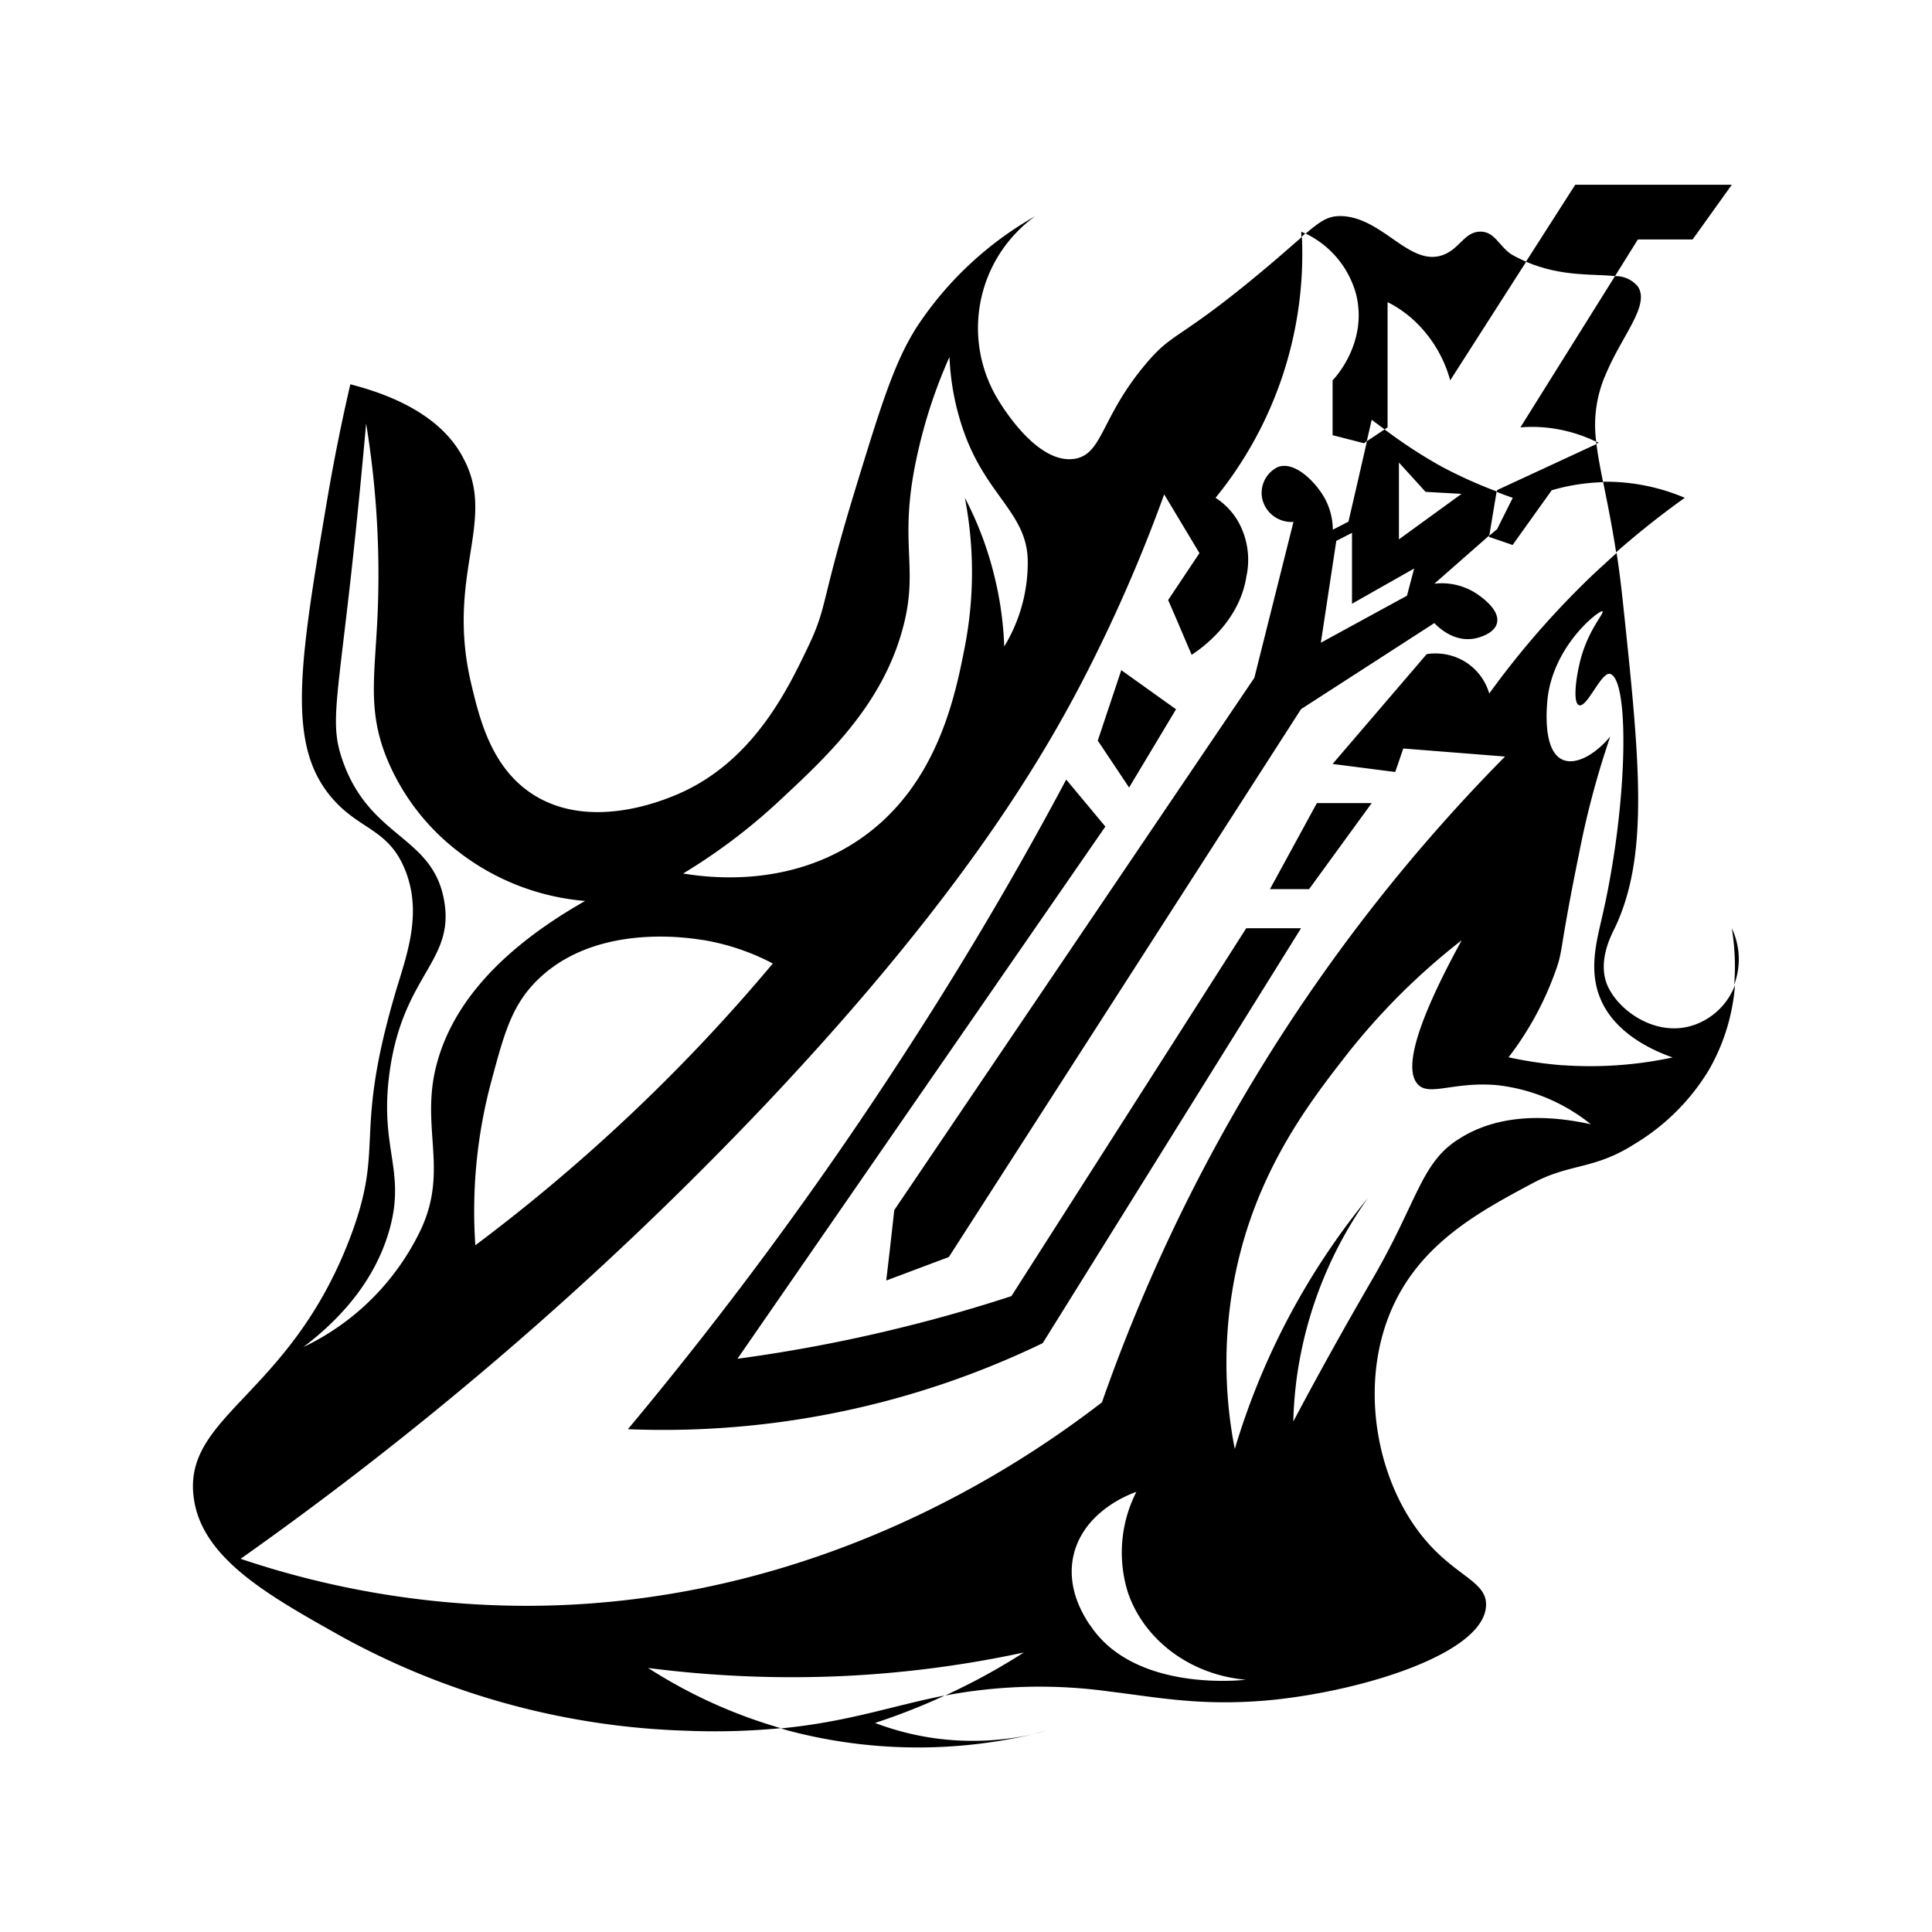 <svg id="图层_35_复制" data-name="图层 35_复制" xmlns="http://www.w3.org/2000/svg" viewBox="0 0 240 240"><g id="图层_26_复制" data-name="图层 26_复制"><path d="M161.65,28.78l0,.66.49-.42A5.23,5.23,0,0,0,161.65,28.78Z"/><path d="M209.29,61.84a25.11,25.11,0,0,0-9.72-2h-.43c.48,2.39,1.07,5.21,1.62,8.77A105.26,105.26,0,0,1,209.29,61.84Z"/><path d="M198.6,55l-.31-.15,0,.28Z"/><path d="M203.46,29.75h6.8l4.87-6.8H195.68l-6.12,9.56C194,34.42,198,34,200.62,34.3Z"/><path d="M98,215a63,63,0,0,0,30.35.43,34.72,34.72,0,0,1-11.87.55,34.12,34.12,0,0,1-7.78-1.95,79.76,79.76,0,0,0,8.67-3.41c-6.48,1.26-11.92,3.27-20.38,4.09Z"/><path d="M128.31,215.4c.62-.14,1.22-.28,1.74-.43Z"/><path d="M191.79,53.09a18.44,18.44,0,0,1,6.5,1.79,15.62,15.62,0,0,1,1.28-8.6c2-4.7,5.41-8.39,3.89-10.69a3.59,3.59,0,0,0-2.84-1.29L188.87,53.09A17.75,17.75,0,0,1,191.79,53.09Z"/><path d="M168.46,36.56c1.49,6-2.66,10.43-2.92,10.69v6.81l3.89,1,.35-.23c.21-.9.41-1.79.62-2.68L172,53.34l.37-.25V37.53a14.53,14.53,0,0,1,2.92,1.95,15.84,15.84,0,0,1,4.86,7.77l9.44-14.74c-.55-.24-1.1-.5-1.66-.81-1.58-.89-2.15-2.84-3.89-2.92-2.11-.1-2.66,2.16-4.86,2.92-4.14,1.42-7.47-4.77-12.64-4.86-1.5,0-2.36.49-4.34,2.18A11.77,11.77,0,0,1,168.46,36.56Z"/><path d="M170.4,99.76h-6.81q-2.91,5.34-5.83,10.69h4.86Z"/><path d="M179.15,58A59.78,59.78,0,0,1,172,53.34l-2.19,1.46q-1.14,5-2.3,10l-1.94,1a8.36,8.36,0,0,0-1-3.89c-1.11-2-3.73-4.7-5.84-3.89a3.57,3.57,0,0,0-1.94,3.89,3.71,3.71,0,0,0,3.89,2.92L155.82,84.2l-44.73,66.12c-.32,2.91-.65,5.83-1,8.75l7.78-2.92,43.75-68.06L178.18,77.4c.23.25,2.22,2.37,4.86,1.94.12,0,2.55-.44,2.92-1.94.45-1.86-2.61-3.71-2.92-3.89a7.88,7.88,0,0,0-4.86-1l6.83-6q.45-2.73.91-5.46A58.42,58.42,0,0,1,179.15,58Zm-4.37,16-10.7,5.84L166,67.19l1.95-1V75l7.72-4.38Zm-1-7V57.46l3.31,3.64,4.47.25Z"/><path d="M185.92,61.1c.68.27,1.34.52,2,.74-.65,1.3-1.3,2.59-1.94,3.89l-1,.83,0,.14,2.92,1,4.86-6.8a25.24,25.24,0,0,1,6.38-1c-.35-1.77-.65-3.31-.82-4.74L186,60.87Z"/><path d="M211.24,127c-5,2.37-10.37-1.39-11.67-4.86-1-2.79.44-5.7,1-6.81,4.37-9.13,3.1-21,1-40.83-.23-2.14-.48-4.07-.75-5.81-1,.92-2.08,1.88-3.14,2.89A107.29,107.29,0,0,0,185,86.15a6.93,6.93,0,0,0-2.91-3.89,7.05,7.05,0,0,0-4.86-1L165.54,94.9l7.78,1,1-2.92,12.64,1a215.41,215.41,0,0,0-50.07,80.22c-9.85,7.6-35.42,25.1-71,25.28a111.5,111.5,0,0,1-36-5.84,439.15,439.15,0,0,0,65.15-56.39c25.19-26.63,35.33-44.35,40.83-55.42a192.36,192.36,0,0,0,8.75-20.42l4.38,7.3-3.89,5.83c1,2.27,1.95,4.54,2.92,6.8,1.08-.7,5.91-4,6.8-9.72a9.74,9.74,0,0,0-1-6.8A8.66,8.66,0,0,0,151,61.84a48,48,0,0,0,10.73-32.4c-1.18,1-2.71,2.38-4.89,4.2-10.61,8.86-11.08,7.45-14.59,11.67C136.7,51.93,137,56.46,133.45,57c-4.87.72-9.47-7.34-9.72-7.78a17.13,17.13,0,0,1,4.86-22.36A43,43,0,0,0,114,40.45c-2.84,4.35-4.52,9.76-7.78,20.42C101.9,75,102.82,75.24,100.4,80.31c-2.57,5.38-6.93,14.52-16.53,18.48-1.73.71-10.52,4.33-17.5,0-5.27-3.27-6.75-9.35-7.78-13.62-3.33-13.71,3.18-20.35-1-28.19C56,53.85,52.35,50,43.52,47.74c-.81,3.48-1.89,8.5-2.92,14.59-3.31,19.54-4.87,29.44,0,36,3.61,4.84,7.52,4.28,9.72,9.72,2.09,5.18.36,10.16-1,14.59-5.64,18.82-1.34,19.28-5.83,31.11-7.44,19.57-20.6,22-19.45,32.09.88,7.73,9.36,12.38,18.47,17.5A94.9,94.9,0,0,0,85.33,215,86.28,86.28,0,0,0,97,214.68a62.2,62.2,0,0,1-16.49-7.48,139.72,139.72,0,0,0,24.31,1,137.59,137.59,0,0,0,22.36-2.92,78.55,78.55,0,0,1-8.75,4.86l-1,.48a63.06,63.06,0,0,1,20.5-.48c5.87.7,11.61,1.91,20.42,1,11.51-1.23,26-5.86,26.25-11.67.15-3.31-4.44-3.65-8.75-9.73-5.11-7.2-6.87-18.3-2.92-27.22,3.59-8.1,10.83-12,17.5-15.56,4.62-2.47,7.6-1.63,12.64-4.86a27,27,0,0,0,9.24-9.23,25,25,0,0,0,3.22-10.5A8.37,8.37,0,0,1,211.24,127ZM96.51,99.76c6-5.58,12.88-11.89,15.55-21.39,2.3-8.14-.69-10.71,2-22.36a62.26,62.26,0,0,1,3.89-11.67,31.51,31.51,0,0,0,1.94,9.72c2.83,7.6,7.67,9.78,7.78,15.56a20.11,20.11,0,0,1-2.92,10.69,42.43,42.43,0,0,0-1-7.78,42.9,42.9,0,0,0-3.89-10.69,48.67,48.67,0,0,1,0,18.47c-1.21,6.18-3.47,17.74-13.61,24.31-8.47,5.49-17.8,4.48-21.39,3.89A72.17,72.17,0,0,0,96.51,99.76Zm-9.24,17A28.65,28.65,0,0,1,96,119.69a220.5,220.5,0,0,1-19.45,20.42,220.79,220.79,0,0,1-17.5,14.58,62,62,0,0,1,2-20.42c1.61-6,2.56-9.49,5.83-12.64C74.09,114.68,85.45,116.48,87.27,116.77Zm-38.89,36c2.07-7.41-1.26-10.05,0-19.45,1.64-12.24,8.11-13.83,6.8-21.39-1.41-8.18-9.24-7.69-12.64-17.5-1.49-4.31-.77-6.72,1-22.36.94-8.46,1.57-15.28,1.94-19.45a115.77,115.77,0,0,1,1.46,22.85c-.3,8.13-1.36,12.4,1,18.47a28,28,0,0,0,8.75,11.67,29.67,29.67,0,0,0,16,6.32c-13,7.38-17.08,15-18.48,20.42-2,7.73,1.55,13-1.94,20.42a30.82,30.82,0,0,1-14.59,14.58C41.44,164.49,46.41,159.76,48.38,152.75Zm87,49.1c-.71-1.08-3-4.55-2-8.75,1.35-5.55,7.27-7.61,7.78-7.78a16.61,16.61,0,0,0-1,12.64c2.1,5.9,7.82,10.09,14.58,10.69C154.28,208.72,140.86,210.23,135.4,201.85Zm45.7-60.28c-4.63,3-5,7.75-10.7,17.5q-5.22,9-9.72,17.5a48.67,48.67,0,0,1,1-8.75,50.41,50.41,0,0,1,8.26-19A89.65,89.65,0,0,0,153.39,180a55.65,55.65,0,0,1,0-21.39c2.52-12.76,9-21.3,13.61-27.22a82.91,82.91,0,0,1,14.58-14.59c-6.89,12.57-6.8,16.65-5.35,18s4.5-.46,9.73,0a22.53,22.53,0,0,1,11.66,4.86C192.52,138.54,186.21,138.22,181.1,141.57Zm13.12-9.24a49.38,49.38,0,0,1-6.8-1,39.12,39.12,0,0,0,5.83-10.7c1-2.75.38-2.14,2.92-14.58a109.28,109.28,0,0,1,3.36-13c.21-.66.4-1.2.52-1.57-1.89,2.27-4.23,3.54-5.83,2.92-2.74-1.06-2-7.13-1.94-7.78.85-6.66,6.5-10.92,6.8-10.69s-2,2.47-2.91,6.8c-.41,1.81-.74,4.58,0,4.86,1,.38,2.79-4.23,3.88-3.88,2.43.77,2.19,16.31-1,30.14-.75,3.28-1.78,7,0,10.69s5.78,5.78,8.75,6.81A48.8,48.8,0,0,1,194.22,132.33Z"/><path d="M113,129.9a479.21,479.21,0,0,1-35,47.64,108.41,108.41,0,0,0,51.53-10.69l32.09-51.54h-6.81q-14.58,22.86-29.17,45.7c-4.23,1.38-8.77,2.7-13.61,3.89a191.44,191.44,0,0,1-20.42,3.89l45.7-66.11-4.86-5.84C126.82,107.42,120.37,118.5,113,129.9Z"/><path d="M215.13,115.31a29.22,29.22,0,0,1,.3,7A9,9,0,0,0,215.13,115.31Z"/><path d="M136.37,92l3.89,5.83,5.83-9.72-6.8-4.86Z"/></g></svg>